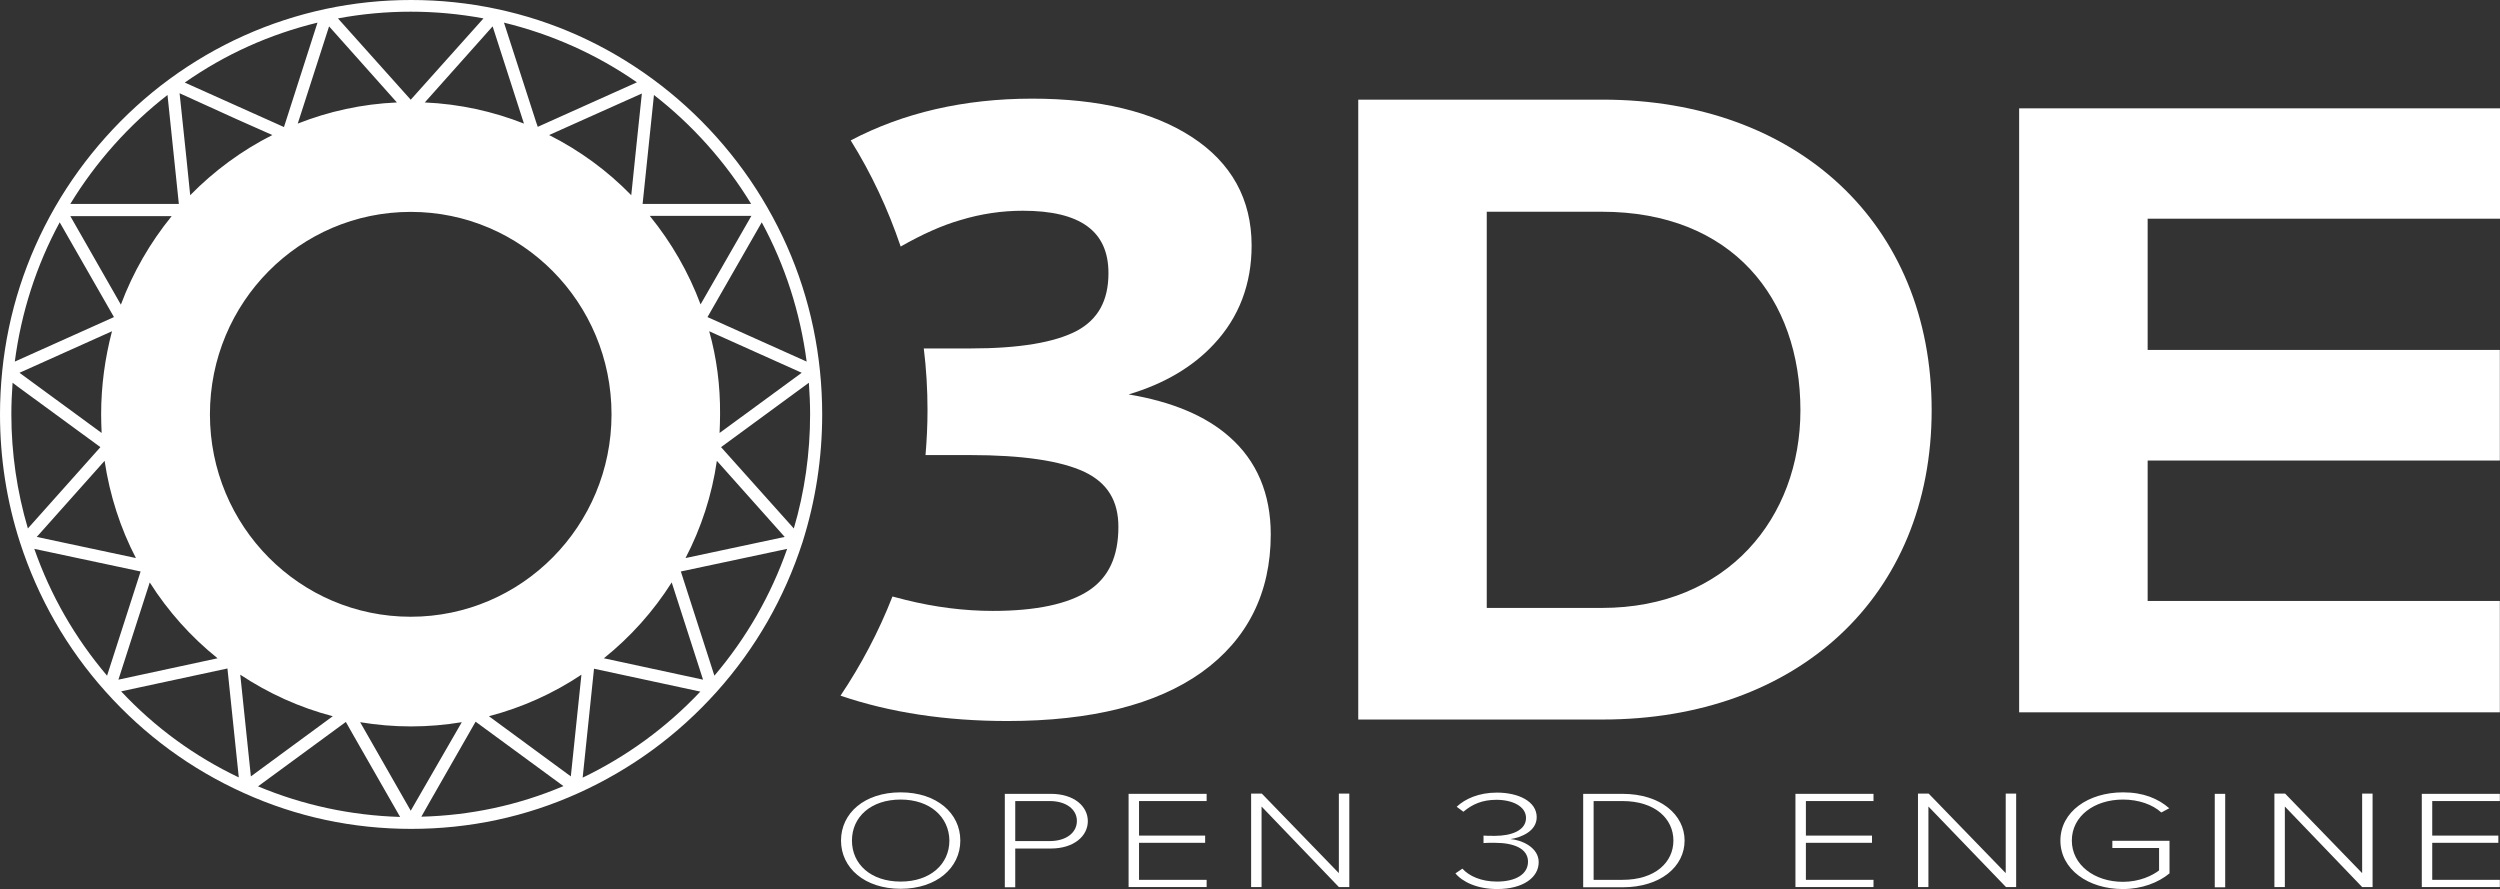 <svg width="374" height="133" viewBox="0 0 374 133" fill="none" xmlns="http://www.w3.org/2000/svg">
<rect x="0" y="0" width="374" height="133" fill="#333333" stroke="none"/>
<g clip-path="url(#clip0_36_129)">
<path d="M134.74 118.536C140.131 118.536 143.664 121.659 143.664 125.749C143.664 129.839 140.094 132.963 134.74 132.963C129.348 132.963 125.816 129.839 125.816 125.749C125.816 121.659 129.311 118.536 134.74 118.536ZM134.74 119.614C130.278 119.614 127.452 122.217 127.452 125.749C127.452 129.282 130.278 131.884 134.74 131.884C139.165 131.884 142.028 129.282 142.028 125.749C141.991 122.217 139.127 119.614 134.74 119.614Z" fill="white"/>
<path d="M150.32 118.759H157.198C160.731 118.759 162.739 120.655 162.739 122.849C162.739 125.042 160.694 126.939 157.198 126.939H151.881V132.739H150.32V118.759ZM157.05 119.837H151.881V125.823H157.05C159.467 125.823 161.103 124.596 161.103 122.811C161.103 121.064 159.467 119.837 157.05 119.837Z" fill="white"/>
<path d="M168.837 118.759H180.512V119.837H170.398V125.005H180.289V126.084H170.398V131.624H180.512V132.702H168.837V118.759Z" fill="white"/>
<path d="M188.73 120.655V132.703H187.168V118.722H188.767L200.294 130.62V118.722H201.856V132.703H200.294L188.73 120.655Z" fill="white"/>
<path d="M218.774 129.951C219.777 131.066 221.599 131.884 223.942 131.884C226.768 131.884 228.59 130.769 228.59 128.91C228.59 126.902 226.396 126.084 223.645 126.084C222.901 126.084 222.194 126.084 221.934 126.121V125.005C222.194 125.043 222.901 125.043 223.645 125.043C226.061 125.043 228.292 124.262 228.292 122.365C228.292 120.618 226.247 119.651 223.868 119.651C221.785 119.651 220.298 120.283 218.922 121.436L217.918 120.692C219.183 119.502 221.228 118.573 223.942 118.573C227.14 118.573 229.891 119.874 229.891 122.254C229.891 124.373 227.512 125.303 225.95 125.526C227.549 125.638 230.189 126.716 230.189 128.984C230.189 131.252 227.883 133 223.979 133C220.967 133 218.774 131.921 217.732 130.657L218.774 129.951Z" fill="white"/>
<path d="M236.845 118.759H242.72C248.446 118.759 252.015 121.919 252.015 125.749C252.015 129.616 248.446 132.739 242.72 132.739H236.845V118.759ZM242.72 131.624C247.591 131.624 250.342 129.021 250.342 125.749C250.342 122.477 247.591 119.837 242.72 119.837H238.406V131.624H242.72Z" fill="white"/>
<path d="M268.599 118.759H280.275V119.837H270.161V125.005H280.052V126.084H270.161V131.624H280.275V132.702H268.599V118.759Z" fill="white"/>
<path d="M288.492 120.655V132.703H286.93V118.722H288.529L300.056 130.62V118.722H301.617V132.703H300.093L288.492 120.655Z" fill="white"/>
<path d="M317.606 118.536C320.655 118.536 322.849 119.465 324.522 120.915L323.332 121.547C322.031 120.358 319.948 119.614 317.606 119.614C313.293 119.614 309.946 122.105 309.946 125.749C309.946 129.356 313.293 131.922 317.606 131.922C320.06 131.922 321.994 130.992 322.998 130.211V126.865H316.007V125.786H324.559V130.657C322.886 132.033 320.469 133 317.569 133C312.4 133 308.236 130.062 308.236 125.749C308.236 121.436 312.4 118.536 317.606 118.536Z" fill="white"/>
<path d="M331.327 118.759H332.889V132.739H331.327V118.759Z" fill="white"/>
<path d="M341.813 120.655V132.703H340.251V118.722H341.85L353.377 130.62V118.722H354.938V132.703H353.377L341.813 120.655Z" fill="white"/>
<path d="M362.301 118.759H373.976V119.837H363.862V125.005H373.753V126.084H363.862V131.624H373.976V132.702H362.301V118.759Z" fill="white"/>
<path d="M203.194 14.906H239.745C268.785 14.906 288.976 33.386 288.976 61.348C288.976 89.31 268.822 107.641 239.745 107.641H203.194V14.906ZM239.634 90.946C258.411 90.946 269.343 77.448 269.343 61.385C269.343 44.615 259.118 31.676 239.634 31.676H222.418V90.946H239.634Z" fill="white"/>
<path d="M302.064 16.208H374.013V32.717H321.288V52.35H373.976V68.896H321.288V89.904H373.976V106.563H302.064V16.208Z" fill="white"/>
<path d="M183.896 65.327C180.363 62.203 175.307 60.084 168.837 59.005C174.191 57.407 178.467 54.878 181.628 51.457C185.383 47.441 187.242 42.459 187.242 36.733C187.242 29.817 184.23 24.351 178.281 20.484C172.443 16.691 164.412 14.758 154.41 14.758C144.221 14.758 135.112 16.877 127.266 21.004C130.352 25.95 132.843 31.267 134.74 36.882C137.938 35.059 140.912 33.721 143.627 32.94C146.787 31.973 149.948 31.527 152.997 31.527C161.623 31.527 165.825 34.576 165.825 40.86C165.825 44.987 164.263 47.776 161.103 49.487C157.793 51.234 152.476 52.127 145.225 52.127H138.198C138.57 55.138 138.756 58.225 138.756 61.348C138.756 63.616 138.644 65.884 138.458 68.078H145.077C152.959 68.078 158.723 68.933 162.255 70.607C165.676 72.243 167.312 74.92 167.312 78.824C167.312 83.249 165.862 86.372 162.887 88.343C159.838 90.351 155.005 91.392 148.535 91.392C144.259 91.392 139.871 90.834 135.521 89.756C134.851 89.57 134.182 89.421 133.513 89.235C131.468 94.478 128.828 99.461 125.741 104.071C133.141 106.6 141.507 107.864 150.728 107.864C163.222 107.864 173.001 105.41 179.768 100.576C186.61 95.668 190.105 88.715 190.105 79.939C190.105 73.879 188.023 68.933 183.896 65.327Z" fill="white"/>
<path d="M123 61.981C123 59.861 122.889 57.666 122.668 55.508C121.782 46.802 119.125 38.543 114.77 30.991C110.49 23.513 104.548 16.89 97.647 11.831C90.599 6.659 82.738 3.125 74.287 1.339C65.91 -0.446 57.09 -0.446 48.713 1.339C40.225 3.162 32.364 6.697 25.353 11.831C18.452 16.89 12.51 23.55 8.23 30.991C3.875 38.58 1.218 46.802 0.332 55.508C0.111 57.703 0 59.861 0 61.981C0 68.529 0.996 74.966 2.989 81.141C5.683 89.438 9.964 96.953 15.795 103.464C21.626 109.974 28.564 115.071 36.498 118.643C44.395 122.214 52.809 124 61.519 124C70.228 124 78.642 122.214 86.539 118.643C94.436 115.071 101.411 109.974 107.242 103.464C113.073 96.953 117.354 89.438 120.048 81.141C122.004 74.966 123 68.529 123 61.981ZM120.675 54.094L105.84 47.435L113.959 33.26C117.464 39.734 119.716 46.765 120.675 54.094ZM91.484 61.981C91.484 78.686 78.051 92.265 61.445 92.265C44.838 92.265 31.405 78.723 31.405 61.981C31.405 45.24 44.838 31.698 61.445 31.698C78.051 31.698 91.484 45.24 91.484 61.981ZM15.13 61.981C15.13 62.911 15.167 63.842 15.204 64.772L2.915 55.768L16.754 49.555C15.721 53.499 15.13 57.666 15.13 61.981ZM20.334 83.485L5.499 80.323L15.647 68.939C16.422 74.11 18.009 79.021 20.334 83.485ZM107.242 68.939L117.391 80.323L102.555 83.485C104.88 79.021 106.504 74.11 107.242 68.939ZM106.098 49.555L119.937 55.768L107.648 64.772C107.685 63.842 107.722 62.911 107.722 61.981C107.759 57.666 107.205 53.499 106.098 49.555ZM104.806 45.537C102.998 40.701 100.415 36.236 97.204 32.293H104.511H112.409L104.806 45.537ZM96.909 23.066L97.832 14.212C103.589 18.676 108.571 24.257 112.372 30.507H96.134L96.909 23.066ZM95.175 22.062L94.436 29.205C90.894 25.559 86.724 22.508 82.148 20.202L88.126 17.523L96.023 13.989L95.175 22.062ZM95.285 12.314L87.573 15.774L80.45 18.974L80.229 18.341L75.394 3.386C82.554 5.134 89.233 8.11 95.285 12.314ZM78.383 18.49C73.77 16.667 68.752 15.551 63.548 15.328L73.697 3.944L78.383 18.49ZM72.331 2.753L61.445 14.919L50.558 2.753C57.717 1.414 65.172 1.414 72.331 2.753ZM49.23 3.944L59.378 15.328C54.175 15.551 49.156 16.667 44.543 18.49L49.23 3.944ZM47.495 3.386L42.624 18.565L42.476 19.011L42.328 18.937L27.641 12.352C33.693 8.11 40.336 5.134 47.495 3.386ZM35.464 17.858L40.742 20.202C36.166 22.508 32.032 25.559 28.453 29.205L27.899 23.773L26.866 13.951L35.464 17.858ZM25.058 14.212L26.755 30.507H10.518C14.319 24.257 19.301 18.676 25.058 14.212ZM25.685 32.33C22.474 36.274 19.891 40.738 18.083 45.575L10.518 32.33H25.685ZM8.931 33.26L17.049 47.435L2.214 54.094C3.174 46.765 5.425 39.734 8.931 33.26ZM1.698 61.981C1.698 60.419 1.771 58.856 1.882 57.257L2.62 57.815L15.02 66.892L4.17 79.058C2.546 73.552 1.698 67.785 1.698 61.981ZM5.13 82.109L21.035 85.494L16.016 101.083C11.219 95.428 7.565 89.066 5.13 82.109ZM17.714 101.678L22.401 87.131C25.131 91.447 28.6 95.316 32.549 98.478L17.714 101.678ZM18.12 103.426L34.025 100.004L35.723 116.299C29.08 113.137 23.175 108.821 18.12 103.426ZM35.944 100.934C40.151 103.724 44.801 105.845 49.783 107.147L37.531 116.15L35.944 100.934ZM38.601 117.638L51.739 108.002L53.068 110.346L59.858 122.214C52.514 121.991 45.355 120.466 38.601 117.638ZM53.879 108.04C56.352 108.449 58.898 108.672 61.482 108.672C64.065 108.672 66.611 108.449 69.084 108.04L61.445 121.284L53.879 108.04ZM63.032 122.177L64.36 119.833L71.15 107.965L84.288 117.601C77.535 120.466 70.375 121.991 63.032 122.177ZM85.395 116.15L73.143 107.147C78.125 105.845 82.812 103.724 86.982 100.934L85.395 116.15ZM87.166 116.336L88.864 100.041L104.77 103.464C99.714 108.821 93.809 113.137 87.166 116.336ZM90.34 98.478C94.326 95.279 97.758 91.447 100.489 87.131L105.176 101.678L90.34 98.478ZM106.873 101.083L101.854 85.494L117.76 82.109C115.324 89.066 111.671 95.428 106.873 101.083ZM118.756 79.058L107.869 66.892L121.007 57.257C121.118 58.856 121.192 60.419 121.192 61.981C121.192 67.785 120.38 73.552 118.756 79.058Z" fill="white"/>
</g>
<defs>
<clipPath id="clip0_36_129">
<rect width="374" height="133" fill="white"/>
</clipPath>
</defs>
</svg>
